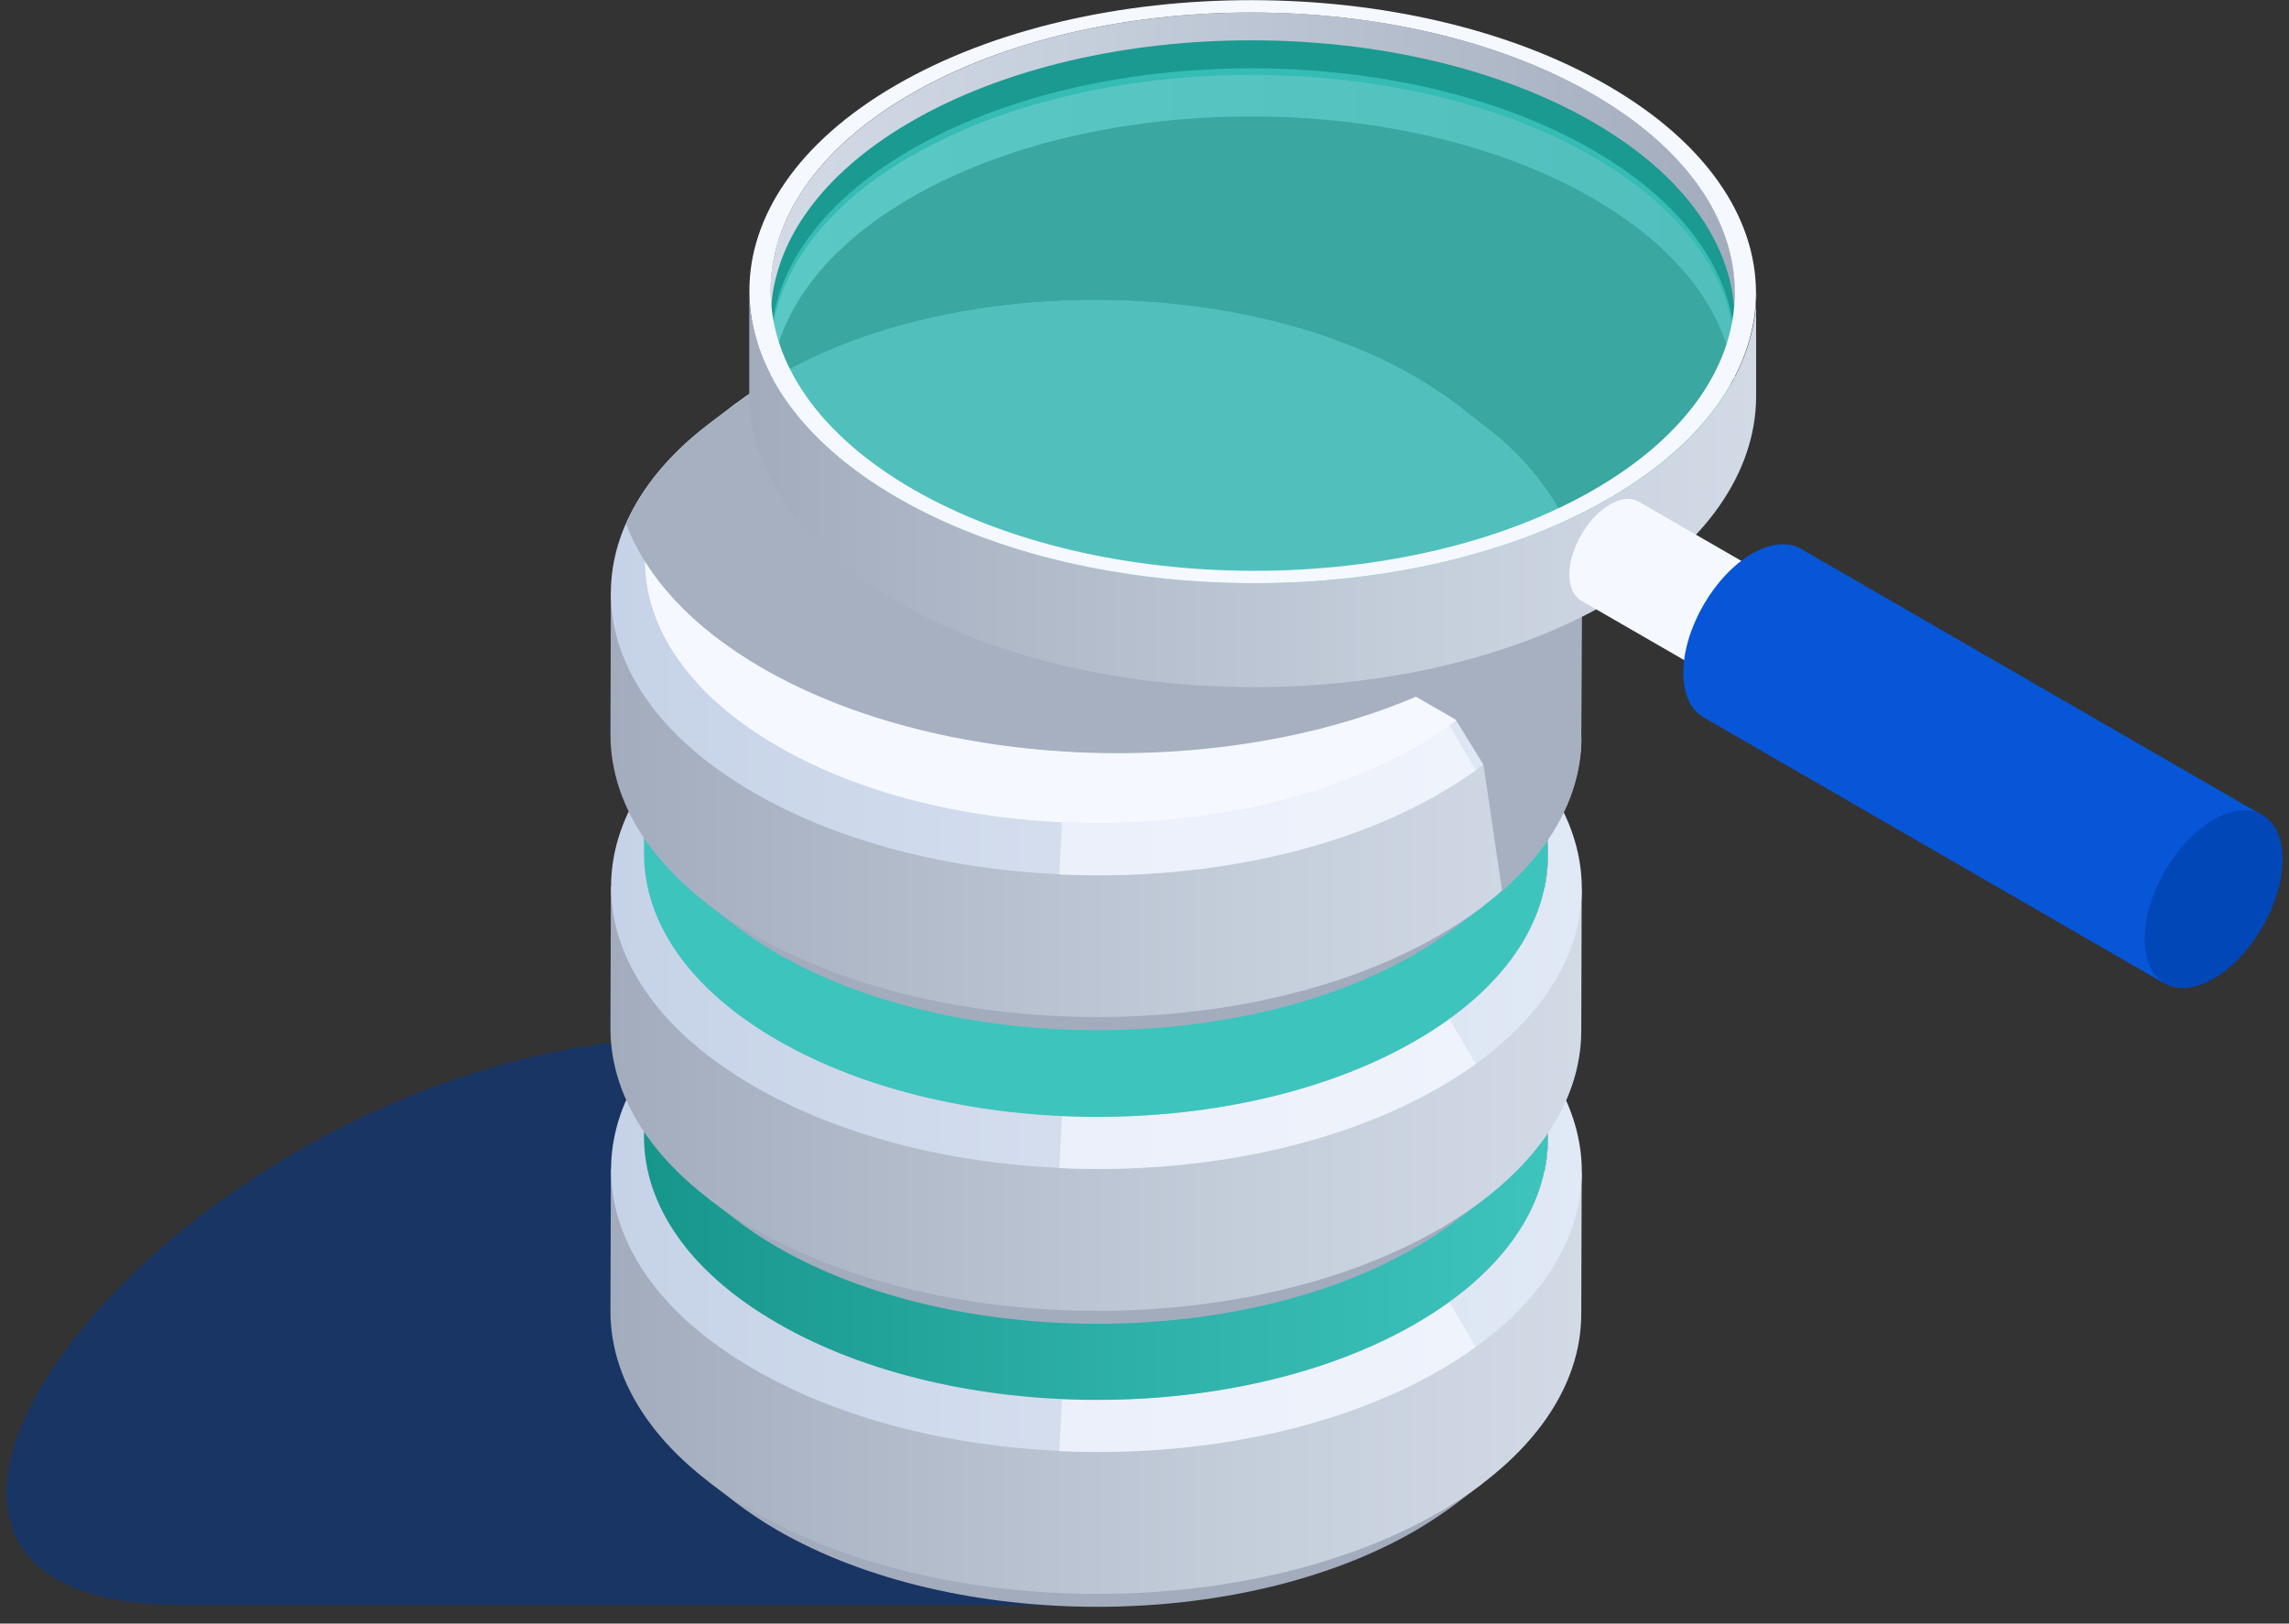 <svg width="117" height="83" viewBox="0 0 117 83" fill="none" xmlns="http://www.w3.org/2000/svg">
<rect x="0" y="0" width="117" height="83" fill="#333333" stroke="none"/>
<g style="mix-blend-mode:multiply" opacity="0.5">
<path d="M35.694 53.015C9.967 53.015 -12.93 82.061 9.348 82.061H57.874L59.848 53.015H35.694Z" fill="#003893"/>
</g>
<path d="M36.171 75.705L37.548 76.768C38.21 77.278 38.937 77.766 39.739 78.232C48.785 83.449 63.395 83.449 72.376 78.232C73.113 77.798 73.796 77.343 74.415 76.876L75.803 75.824L36.16 75.716L36.171 75.705Z" fill="#A2ACBD"/>
<path d="M72.311 48.741C63.265 43.524 48.655 43.524 39.674 48.741C30.694 53.958 30.737 62.429 39.783 67.646C48.829 72.863 63.439 72.863 72.419 67.646C81.4 62.429 81.357 53.958 72.311 48.741Z" fill="url(#paint0_linear_179_3099)"/>
<path d="M31.225 59.793L31.203 67.049C31.203 70.748 33.633 74.457 38.525 77.277C48.243 82.885 63.959 82.885 73.612 77.277C78.406 74.49 80.814 70.845 80.825 67.19L80.847 59.934L31.225 59.793Z" fill="url(#paint1_linear_179_3099)"/>
<path d="M75.879 51.268L74.502 50.205C80.793 55.053 80.663 61.822 74.09 66.561C73.569 66.941 73.016 67.299 72.419 67.646C67.463 70.531 60.792 71.822 54.285 71.518C49.002 71.279 43.829 69.989 39.783 67.646C31.486 62.863 30.759 55.335 37.636 50.097L36.247 51.149C28.861 56.778 29.642 64.869 38.557 70.01C42.918 72.527 48.471 73.915 54.154 74.175C61.15 74.501 68.32 73.112 73.645 70.01C74.285 69.642 74.892 69.251 75.446 68.85C82.507 63.741 82.648 56.474 75.89 51.257L75.879 51.268Z" fill="url(#paint2_linear_179_3099)"/>
<path opacity="0.7" d="M74.089 66.561C73.569 66.941 73.016 67.299 72.419 67.646C67.462 70.531 60.792 71.822 54.284 71.518L54.143 74.186C61.139 74.512 68.308 73.124 73.634 70.022C74.274 69.653 74.881 69.262 75.434 68.861L74.089 66.572V66.561Z" fill="#F5F9FF"/>
<path d="M32.939 51.365L32.918 58.123C32.918 61.572 35.184 65.021 39.74 67.645C48.786 72.873 63.406 72.873 72.398 67.645C76.867 65.053 79.101 61.658 79.112 58.253L79.133 51.495L32.95 51.365H32.939Z" fill="url(#paint3_linear_179_3099)"/>
<path d="M36.171 61.235L37.548 62.298C38.21 62.808 38.937 63.296 39.739 63.763C48.785 68.98 63.395 68.98 72.376 63.763C73.113 63.329 73.796 62.873 74.415 62.407L75.803 61.355L36.16 61.246L36.171 61.235Z" fill="#A2ACBD"/>
<path d="M72.311 34.272C63.265 29.055 48.655 29.055 39.674 34.272C30.694 39.489 30.737 47.96 39.783 53.177C48.829 58.394 63.439 58.394 72.419 53.177C81.4 47.96 81.357 39.489 72.311 34.272Z" fill="url(#paint4_linear_179_3099)"/>
<path d="M31.225 45.324L31.203 52.58C31.203 56.279 33.633 59.988 38.525 62.808C48.243 68.416 63.959 68.416 73.612 62.808C78.406 60.021 80.814 56.377 80.825 52.721L80.847 45.465L31.225 45.324Z" fill="url(#paint5_linear_179_3099)"/>
<path d="M75.879 36.799L74.502 35.736C80.793 40.585 80.663 47.353 74.09 52.093C73.569 52.472 73.016 52.83 72.419 53.177C67.463 56.062 60.792 57.353 54.285 57.049C49.002 56.811 43.829 55.52 39.783 53.177C31.486 48.394 30.759 40.867 37.636 35.628L36.247 36.68C28.861 42.309 29.642 50.401 38.557 55.542C42.918 58.058 48.471 59.446 54.154 59.707C61.15 60.032 68.32 58.644 73.645 55.542C74.285 55.173 74.892 54.782 75.446 54.381C82.507 49.273 82.648 42.005 75.89 36.788L75.879 36.799Z" fill="url(#paint6_linear_179_3099)"/>
<path opacity="0.7" d="M74.089 52.093C73.569 52.472 73.016 52.83 72.419 53.177C67.462 56.062 60.792 57.353 54.284 57.05L54.143 59.718C61.139 60.043 68.308 58.655 73.634 55.553C74.274 55.184 74.881 54.794 75.434 54.392L74.089 52.104V52.093Z" fill="#F5F9FF"/>
<path d="M32.939 36.897L32.918 43.654C32.918 47.103 35.184 50.552 39.74 53.177C48.786 58.405 63.406 58.405 72.398 53.177C76.867 50.584 79.101 47.19 79.112 43.784L79.133 37.027L32.95 36.897H32.939Z" fill="url(#paint7_linear_179_3099)"/>
<path d="M36.171 46.226L37.548 47.288C38.21 47.798 38.936 48.286 39.739 48.753C48.785 53.97 63.395 53.97 72.375 48.753C73.113 48.319 73.796 47.863 74.415 47.397L75.803 46.345L36.16 46.236L36.171 46.226Z" fill="#A2ACBD"/>
<path d="M31.225 30.303L31.203 37.559C31.203 41.258 33.633 44.967 38.525 47.787C48.243 53.394 63.959 53.394 73.612 47.787C78.406 44.999 80.814 41.355 80.825 37.7L80.847 30.444L31.225 30.303Z" fill="url(#paint8_linear_179_3099)"/>
<path d="M75.879 21.789L74.501 20.726L37.624 20.617L36.236 21.669C28.85 27.299 29.631 35.39 38.546 40.531C42.906 43.047 48.46 44.436 54.143 44.696C61.139 45.021 68.308 43.633 73.634 40.531C74.274 40.162 74.881 39.772 75.434 39.37C82.495 34.262 82.636 26.995 75.879 21.778V21.789Z" fill="url(#paint9_linear_179_3099)"/>
<path d="M72.311 19.261C63.265 14.044 48.655 14.044 39.675 19.261C30.694 24.479 30.737 32.949 39.783 38.166C48.829 43.383 63.439 43.383 72.419 38.166C81.4 32.949 81.357 24.479 72.311 19.261Z" fill="#F5F9FF"/>
<path opacity="0.7" d="M74.09 37.081C73.569 37.461 73.016 37.819 72.419 38.166C67.463 41.051 60.792 42.342 54.284 42.038L54.143 44.706C61.139 45.031 68.308 43.643 73.634 40.541C74.274 40.172 74.881 39.782 75.434 39.38L74.09 37.092V37.081Z" fill="#F5F9FF"/>
<g style="mix-blend-mode:multiply">
<path d="M80.825 37.699L80.847 30.443C80.847 27.395 79.198 24.337 75.88 21.777L74.502 20.714C73.808 20.204 73.103 19.716 72.311 19.25C63.265 14.033 48.656 14.033 39.675 19.25C38.937 19.683 38.276 20.139 37.668 20.605C37.636 20.605 36.247 21.658 36.247 21.658C34.197 23.219 32.787 24.966 32.007 26.799C33.037 29.489 35.336 32.059 38.959 34.152C48.081 39.424 62.343 39.901 72.376 35.617L74.404 36.788L75.825 39.087L76.78 45.552C79.481 43.176 80.836 40.443 80.836 37.699H80.825Z" fill="#A6B0C0"/>
</g>
<path d="M88.678 14.976V20.29C88.678 16.613 86.248 12.926 81.4 10.127C71.757 4.563 56.117 4.563 46.529 10.127C41.768 12.893 39.392 16.516 39.382 20.149V14.835C39.403 11.201 41.789 7.579 46.551 4.813C56.139 -0.751 71.768 -0.751 81.421 4.813C86.27 7.611 88.699 11.299 88.689 14.976H88.678Z" fill="url(#paint10_linear_179_3099)"/>
<path d="M46.54 8.003C56.128 2.438 71.758 2.438 81.411 8.003C85.858 10.573 88.266 13.881 88.624 17.254C89.036 13.296 86.639 9.25 81.411 6.235C71.768 0.67 56.128 0.67 46.54 6.235C41.388 9.228 39.024 13.241 39.447 17.168C39.794 13.827 42.158 10.541 46.54 7.992V8.003Z" fill="#1A9A90"/>
<path opacity="0.8" d="M81.411 7.665C71.768 2.101 56.128 2.101 46.54 7.665C36.963 13.229 37.017 22.286 46.659 27.861C56.301 33.425 71.942 33.425 81.519 27.861C91.107 22.297 91.053 13.229 81.411 7.665Z" fill="#3DC4BD"/>
<path d="M89.762 14.987V20.302C89.741 24.098 87.246 27.883 82.278 30.768C72.278 36.582 55.944 36.582 45.878 30.768C40.813 27.84 38.286 23.989 38.297 20.15V14.835C38.297 18.674 40.835 22.525 45.9 25.453C55.965 31.267 72.3 31.267 82.3 25.453C87.268 22.568 89.762 18.772 89.773 14.987H89.762Z" fill="url(#paint11_linear_179_3099)"/>
<path d="M82.17 4.368C92.236 10.182 92.29 19.64 82.29 25.453C72.289 31.267 55.955 31.267 45.89 25.453C35.824 19.64 35.77 10.182 45.77 4.368C55.77 -1.446 72.105 -1.446 82.17 4.368ZM46.66 25.008C56.302 30.573 71.942 30.573 81.519 25.008C91.097 19.444 91.053 10.377 81.411 4.813C71.769 -0.751 56.128 -0.751 46.54 4.813C36.963 10.377 37.017 19.433 46.66 25.008Z" fill="#F5F9FF"/>
<path d="M86.921 33.219C86.921 34.542 87.843 35.074 88.992 34.412C90.131 33.751 91.064 32.145 91.064 30.833C91.064 29.521 90.142 28.978 88.992 29.64C87.853 30.302 86.921 31.907 86.921 33.219Z" fill="#6C00AC"/>
<path d="M90.456 29.51L83.764 25.649C83.385 25.421 82.864 25.454 82.289 25.79C81.15 26.452 80.217 28.057 80.217 29.369C80.217 30.02 80.445 30.476 80.814 30.703L87.506 34.565C87.137 34.348 86.909 33.881 86.909 33.23C86.909 31.907 87.832 30.313 88.981 29.651C89.556 29.315 90.077 29.293 90.456 29.51Z" fill="#F5F9FF"/>
<path d="M92.084 28.068C91.444 27.688 90.554 27.731 89.567 28.295C87.626 29.413 86.042 32.146 86.042 34.391C86.042 35.497 86.422 36.278 87.051 36.658L110.62 50.27L115.642 41.68L92.073 28.068H92.084Z" fill="#0656D7"/>
<path d="M109.622 48.002C109.622 50.247 111.195 51.158 113.147 50.03C115.088 48.913 116.672 46.18 116.672 43.935C116.672 42.46 115.989 41.559 114.969 41.44C114.438 41.375 113.819 41.516 113.147 41.906C111.206 43.024 109.622 45.757 109.622 48.002Z" fill="#0147B8"/>
<defs>
<linearGradient id="paint0_linear_179_3099" x1="32.961" y1="58.199" x2="79.122" y2="58.199" gradientUnits="userSpaceOnUse">
<stop stop-color="#C6D2E7"/>
<stop offset="0.44" stop-color="#D3DDEE"/>
<stop offset="1" stop-color="#E1E9F6"/>
</linearGradient>
<linearGradient id="paint1_linear_179_3099" x1="31.203" y1="70.639" x2="80.847" y2="70.639" gradientUnits="userSpaceOnUse">
<stop stop-color="#A2ACBD"/>
<stop offset="0.65" stop-color="#C4CDDA"/>
<stop offset="1" stop-color="#D2DAE6"/>
</linearGradient>
<linearGradient id="paint2_linear_179_3099" x1="31.226" y1="62.169" x2="80.847" y2="62.169" gradientUnits="userSpaceOnUse">
<stop stop-color="#C6D2E7"/>
<stop offset="0.44" stop-color="#D3DDEE"/>
<stop offset="1" stop-color="#E1E9F6"/>
</linearGradient>
<linearGradient id="paint3_linear_179_3099" x1="32.928" y1="61.463" x2="79.133" y2="61.463" gradientUnits="userSpaceOnUse">
<stop stop-color="#17968C"/>
<stop offset="0.53" stop-color="#2DB0A8"/>
<stop offset="1" stop-color="#3DC4BD"/>
</linearGradient>
<linearGradient id="paint4_linear_179_3099" x1="-118.453" y1="43.73" x2="-117.368" y2="43.73" gradientUnits="userSpaceOnUse">
<stop stop-color="#C6D2E7"/>
<stop offset="0.44" stop-color="#D3DDEE"/>
<stop offset="1" stop-color="#E1E9F6"/>
</linearGradient>
<linearGradient id="paint5_linear_179_3099" x1="31.203" y1="56.17" x2="80.847" y2="56.17" gradientUnits="userSpaceOnUse">
<stop stop-color="#A2ACBD"/>
<stop offset="0.65" stop-color="#C4CDDA"/>
<stop offset="1" stop-color="#D2DAE6"/>
</linearGradient>
<linearGradient id="paint6_linear_179_3099" x1="31.226" y1="47.7" x2="80.847" y2="47.7" gradientUnits="userSpaceOnUse">
<stop stop-color="#C6D2E7"/>
<stop offset="0.44" stop-color="#D3DDEE"/>
<stop offset="1" stop-color="#E1E9F6"/>
</linearGradient>
<linearGradient id="paint7_linear_179_3099" x1="-118.453" y1="46.994" x2="-117.368" y2="46.994" gradientUnits="userSpaceOnUse">
<stop stop-color="#17968C"/>
<stop offset="0.53" stop-color="#2DB0A8"/>
<stop offset="1" stop-color="#3DC4BD"/>
</linearGradient>
<linearGradient id="paint8_linear_179_3099" x1="31.203" y1="41.149" x2="80.847" y2="41.149" gradientUnits="userSpaceOnUse">
<stop stop-color="#A2ACBD"/>
<stop offset="0.65" stop-color="#C4CDDA"/>
<stop offset="1" stop-color="#D2DAE6"/>
</linearGradient>
<linearGradient id="paint9_linear_179_3099" x1="31.225" y1="32.678" x2="80.847" y2="32.678" gradientUnits="userSpaceOnUse">
<stop stop-color="#C6D2E7"/>
<stop offset="0.44" stop-color="#D3DDEE"/>
<stop offset="1" stop-color="#E1E9F6"/>
</linearGradient>
<linearGradient id="paint10_linear_179_3099" x1="39.382" y1="10.464" x2="88.678" y2="10.464" gradientUnits="userSpaceOnUse">
<stop stop-color="#D2DAE6"/>
<stop offset="0.35" stop-color="#C4CDDA"/>
<stop offset="1" stop-color="#A2ACBD"/>
</linearGradient>
<linearGradient id="paint11_linear_179_3099" x1="38.297" y1="24.976" x2="89.762" y2="24.976" gradientUnits="userSpaceOnUse">
<stop stop-color="#A2ACBD"/>
<stop offset="0.65" stop-color="#C4CDDA"/>
<stop offset="1" stop-color="#D2DAE6"/>
</linearGradient>
</defs>
</svg>
